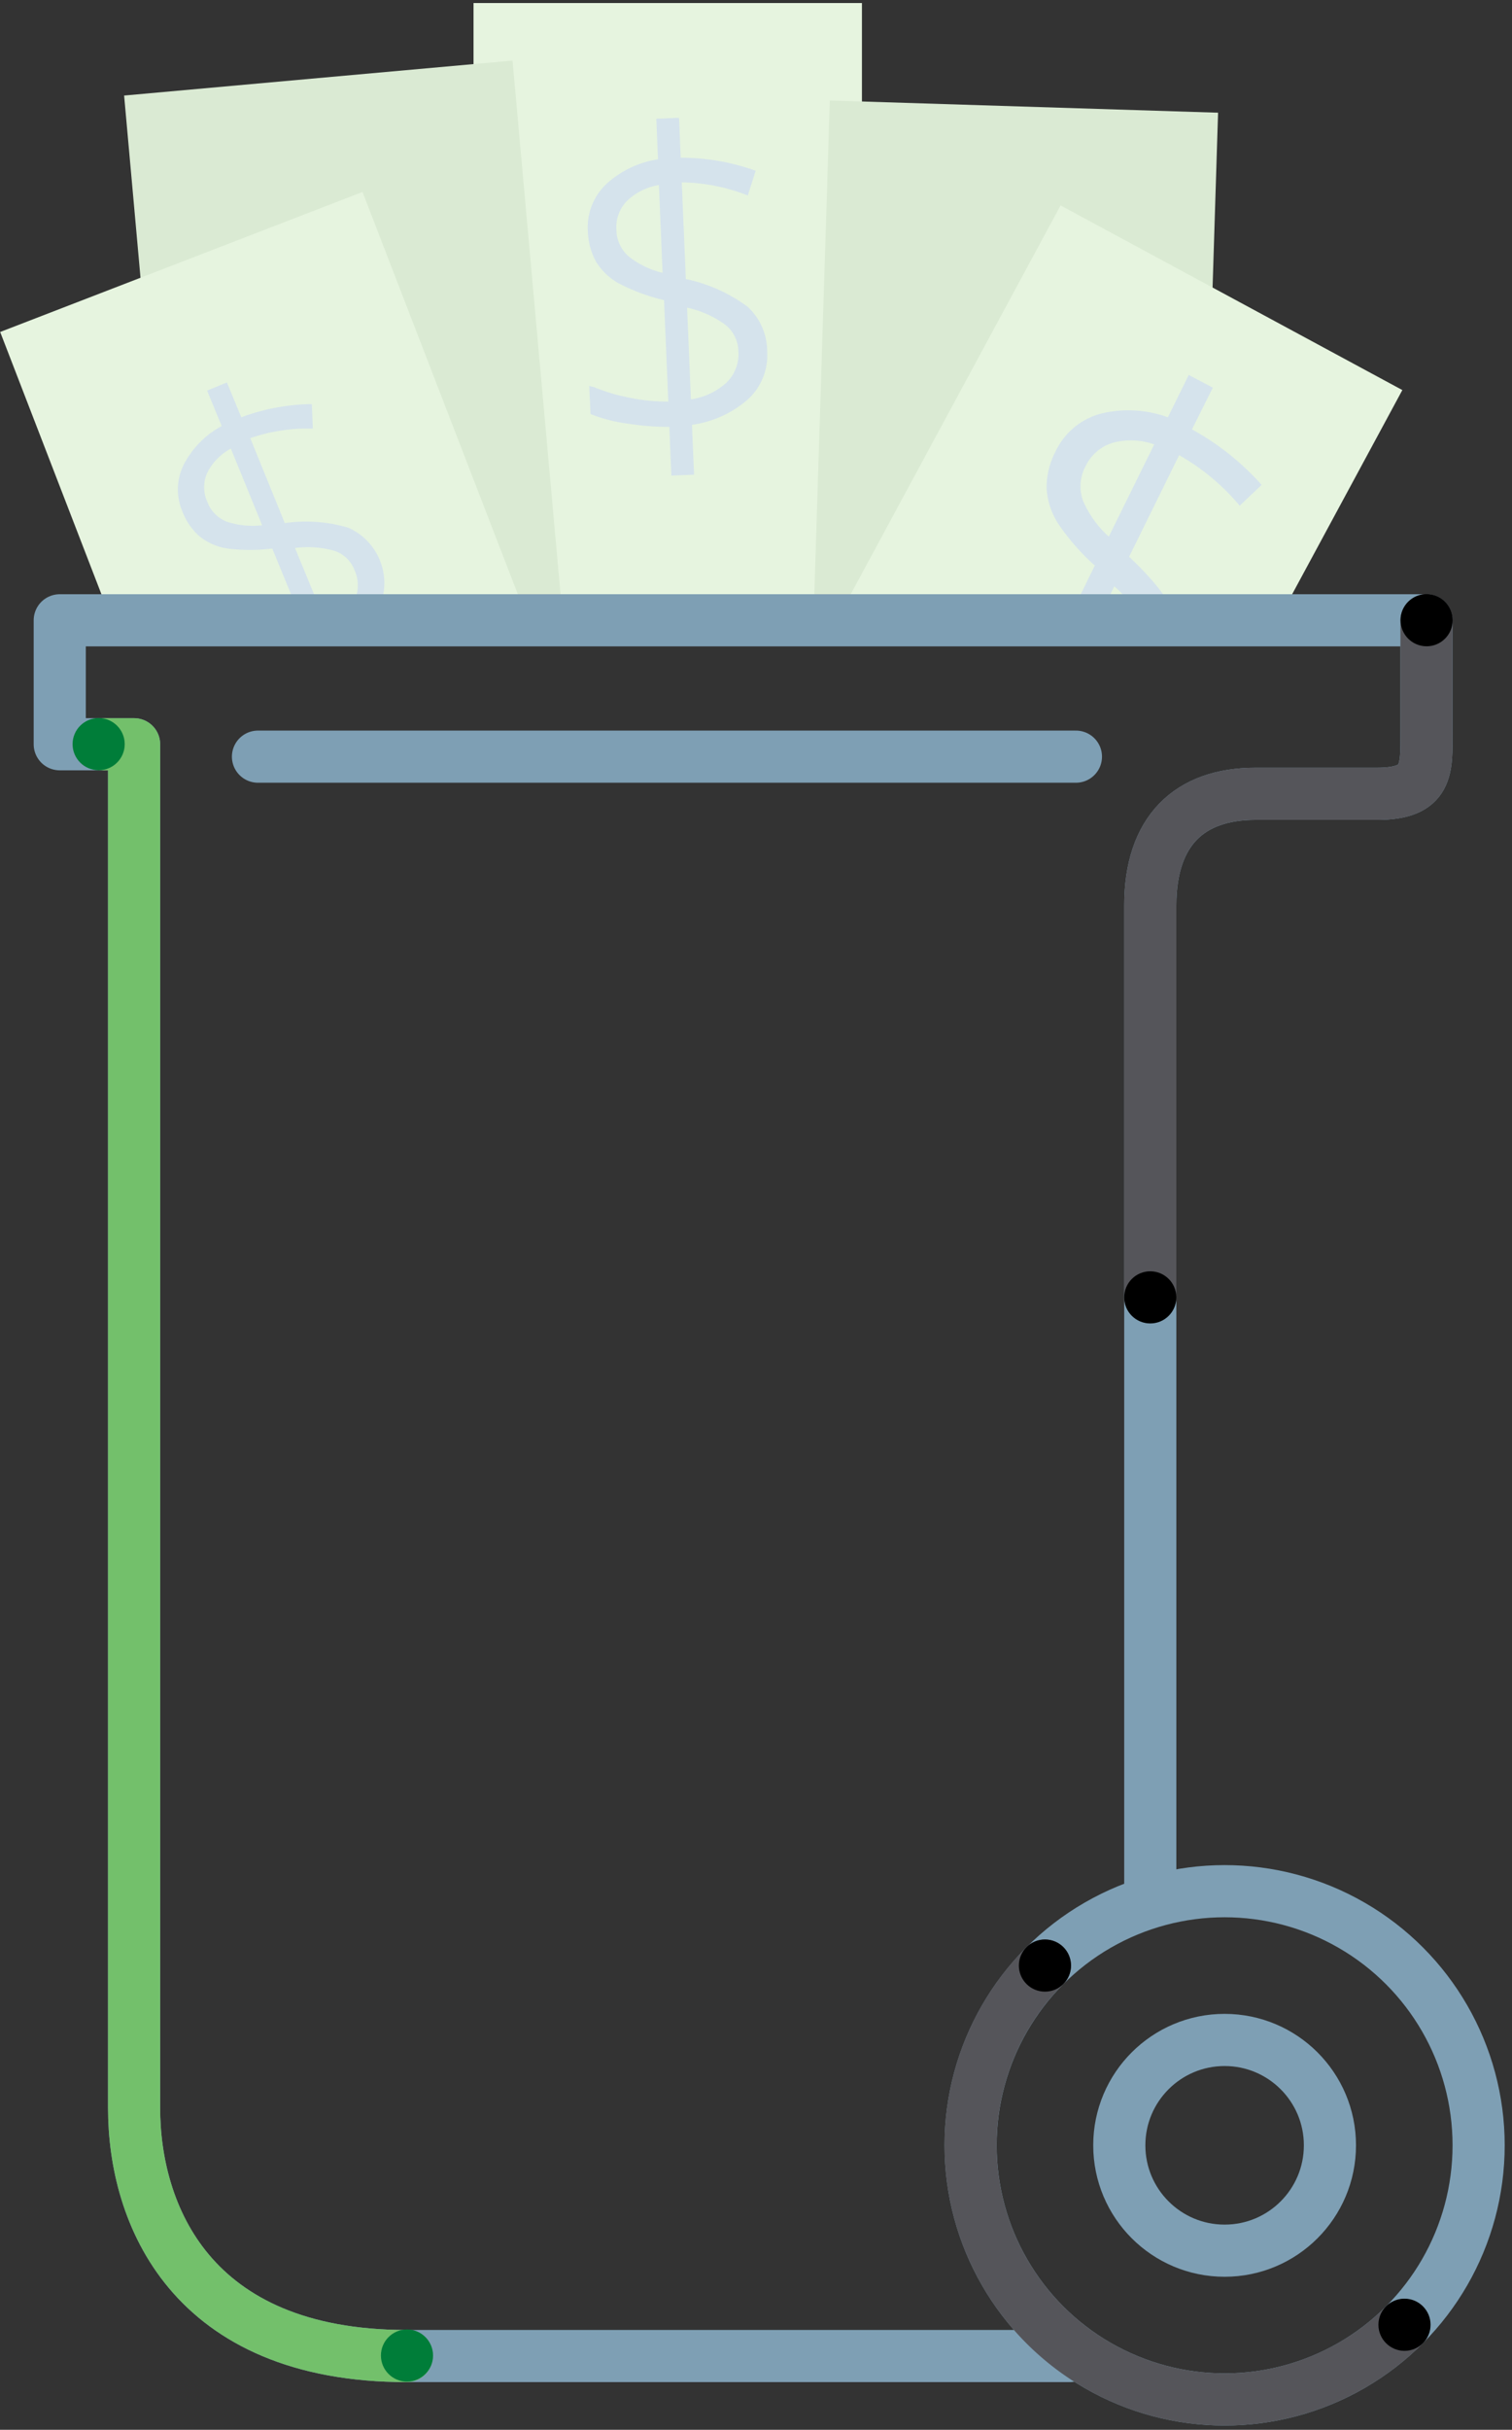 <svg id="svg-c2-s6" xmlns="http://www.w3.org/2000/svg" viewBox="0 0 145 232.91">
  <rect x="0" y="0" width="145" height="232.91" fill="#333333" stroke="none"/>
  <defs>
    <style>
      .c2-s6-cls-6,.c2-s6-cls-8{fill:none}.c2-s6-cls-3{fill:#e6f4df}.c2-s6-cls-4{fill:#daead3}.c2-s6-cls-5{fill:#d5e3ec}.c2-s6-cls-6,.c2-s6-cls-8{stroke:#7e9fb4;stroke-linecap:round;stroke-linejoin:round;stroke-width:5px}.c2-s6-cls-8{stroke:#55555a}.c2-s6-cls-9{fill:#007d39}
    </style>
    <clipPath id="c2-s6-clip-path">
      <path fill="none" d="M-10.21-6.12h156.14v65.31H-10.21z"/>
    </clipPath>
  </defs>
  <g>
    <g id="c2-s6-dollars" clip-path="url(#c2-s6-clip-path)">
      <path id="c2-s6-dollar-1" class="c2-s6-cls-3" d="M45.41.29h37.25v63.27H45.41z"/>
      <path id="c2-s6-dollar-2" class="c2-s6-cls-4" transform="rotate(1.8 97.438 41.767)" d="M78.58 10.21h37.25v63.27H78.58z"/>
      <path id="c2-s6-dollar-3" class="c2-s6-cls-4" transform="matrix(1 -.09 .09 1 -3.53 3.35)" d="M14.79 7.14h37.25v63.27H14.79z"/>
      <path id="c2-s6-dollar-4" class="c2-s6-cls-3" transform="rotate(28.37 103.083 56.38)" d="M84.44 24.75h37.25v63.27H84.44z"/>
      <path id="c2-s6-dollar-5" class="c2-s6-cls-3" transform="rotate(-21.12 28.808 54.632)" d="M10.17 22.98h37.25v63.27H10.17z"/>
      <path id="c2-s6-dollar-6" class="c2-s6-cls-5" d="M112.87 59.37c-.58-1.66-2.13-3.69-4.59-6l4.8-9.74a21.16 21.16 0 0 1 5.58 4.58l.22.27 2.11-2-.21-.23a25 25 0 0 0-6.47-5.09l2-4-2.31-1.22-2 4.06a11.09 11.09 0 0 0-6.39-.36 6.7 6.7 0 0 0-4.36 3.59 7.48 7.48 0 0 0-.88 3.57 7 7 0 0 0 1.12 3.41 21.59 21.59 0 0 0 3.5 4l-5 10.22a19.58 19.58 0 0 1-3.47-2.36A20.67 20.67 0 0 1 93.36 59l-.31-.4-1.39 2.81.12.16A18 18 0 0 0 95 64.49a30.51 30.51 0 0 0 3.76 2.44l-2.46 4.91L98.59 73l2.47-5a12.33 12.33 0 0 0 6.81.53 7.21 7.21 0 0 0 5-9.11zm-3.3 3.87a4.42 4.42 0 0 1-2.95 2.48 7.48 7.48 0 0 1-4.31-.29l4.55-9.23a11.67 11.67 0 0 1 2.83 3.69 3.86 3.86 0 0 1-.12 3.35zM103.86 48a4.09 4.09 0 0 1 .25-3.32 4.27 4.27 0 0 1 2.58-2.23 6.69 6.69 0 0 1 4 .15l-4.36 8.84a10 10 0 0 1-2.47-3.44zM71.69 29.4a15.1 15.1 0 0 0-5.92-2.65l-.39-9.27a18 18 0 0 1 6.06 1.15l.27.11.76-2.37-.25-.09a21.15 21.15 0 0 0-6.94-1.16l-.16-3.83-2.18.09.16 3.89a9.46 9.46 0 0 0-4.93 2.35 5.7 5.7 0 0 0-1.8 4.48 6.49 6.49 0 0 0 .8 3 5.92 5.92 0 0 0 2.24 2.1 18.74 18.74 0 0 0 4.27 1.57l.41 9.72a17 17 0 0 1-3.57-.34 17.78 17.78 0 0 1-3.6-1.06l-.41-.09.12 2.68.16.07a15.07 15.07 0 0 0 3.57.88 25.3 25.3 0 0 0 3.83.29l.19 4.67 2.18-.09-.2-4.78a10.31 10.31 0 0 0 5.31-2.39 5.72 5.72 0 0 0 1.9-4.65 5.8 5.8 0 0 0-1.88-4.28zm-.88 4.26a3.79 3.79 0 0 1-1.2 3.07 6.42 6.42 0 0 1-3.35 1.55l-.37-8.79a9.73 9.73 0 0 1 3.63 1.61 3.32 3.32 0 0 1 1.29 2.56zm-10.53-9.09A3.45 3.45 0 0 1 59.11 22a3.59 3.59 0 0 1 1-2.72 5.65 5.65 0 0 1 3.08-1.54l.35 8.41a8.28 8.28 0 0 1-3.26-1.58zM33.42 50.59a14.26 14.26 0 0 0-6.11-.45L24 42a16.83 16.83 0 0 1 5.75-.92H30l-.09-2.34h-.25A20 20 0 0 0 23.14 40l-1.38-3.34-1.9.78 1.4 3.4a8.76 8.76 0 0 0-3.62 3.66 5.34 5.34 0 0 0-.16 4.5 6 6 0 0 0 1.69 2.44 5.58 5.58 0 0 0 2.66 1.14 17.06 17.06 0 0 0 4.28 0l3.49 8.5a16.08 16.08 0 0 1-3.27.84 16.65 16.65 0 0 1-3.54.22h-.41l1 2.34h.17a14.76 14.76 0 0 0 3.45-.33 24.27 24.27 0 0 0 3.49-1l1.67 4.08 1.9-.78-1.75-4.15a9.93 9.93 0 0 0 3.95-3.83 5.82 5.82 0 0 0-2.84-7.88zm.58 4.06a3.58 3.58 0 0 1-.08 3.1 5.94 5.94 0 0 1-2.47 2.45l-3.16-7.67a9.42 9.42 0 0 1 3.75.26A3.12 3.12 0 0 1 34 54.65zM21.74 50a3.25 3.25 0 0 1-1.87-1.92 3.38 3.38 0 0 1 0-2.75A5.35 5.35 0 0 1 22.14 43l3 7.35a7.83 7.83 0 0 1-3.4-.35z"/>
    </g>
    <g>
        <circle class="c2-s6-cls-6" cx="117.44" cy="205.64" r="24.36"/>
        <circle class="c2-s6-cls-6" cx="117.44" cy="205.64" r="10.1"/>
        <path id="c2-s6-bin-bg" class="c2-s6-cls-6" d="M24.74 72.53h78.44M110.31 181.87V86.79c0-7.13 3.73-10.7 10.1-10.7h11.64c4.95 0 4.75-2.37 4.75-5.94V59.46H5.73v11.88h7.13v130.73c0 10.1 5.35 23.77 26.14 23.77h63.59"/>
        <path d="M39 225.84c-20.79 0-26.14-13.67-26.14-23.77V71.34h-3" stroke="#73c06b" stroke-linecap="round" stroke-linejoin="round" stroke-width="5" fill="none"/>
        <path class="c2-s6-cls-8" d="M110.31 124.33V86.79c0-7.13 3.73-10.7 10.1-10.7h11.64c4.95 0 4.75-2.37 4.75-5.94V59.46M134.67 222.86a24.36 24.36 0 0 1-34.46-34.45"/>
        <circle class="c2-s6-cls-9" cx="39.03" cy="225.79" r="2.5"/>
        <circle class="c2-s6-cls-9" cx="9.46" cy="71.33" r="2.5"/>
        <circle cx="110.31" cy="124.36" r="2.5"/>
        <circle cx="136.81" cy="59.45" r="2.5"/>
        <circle cx="100.21" cy="188.41" r="2.5"/>
        <circle cx="134.69" cy="222.84" r="2.5"/>
    </g>
  </g>
</svg>